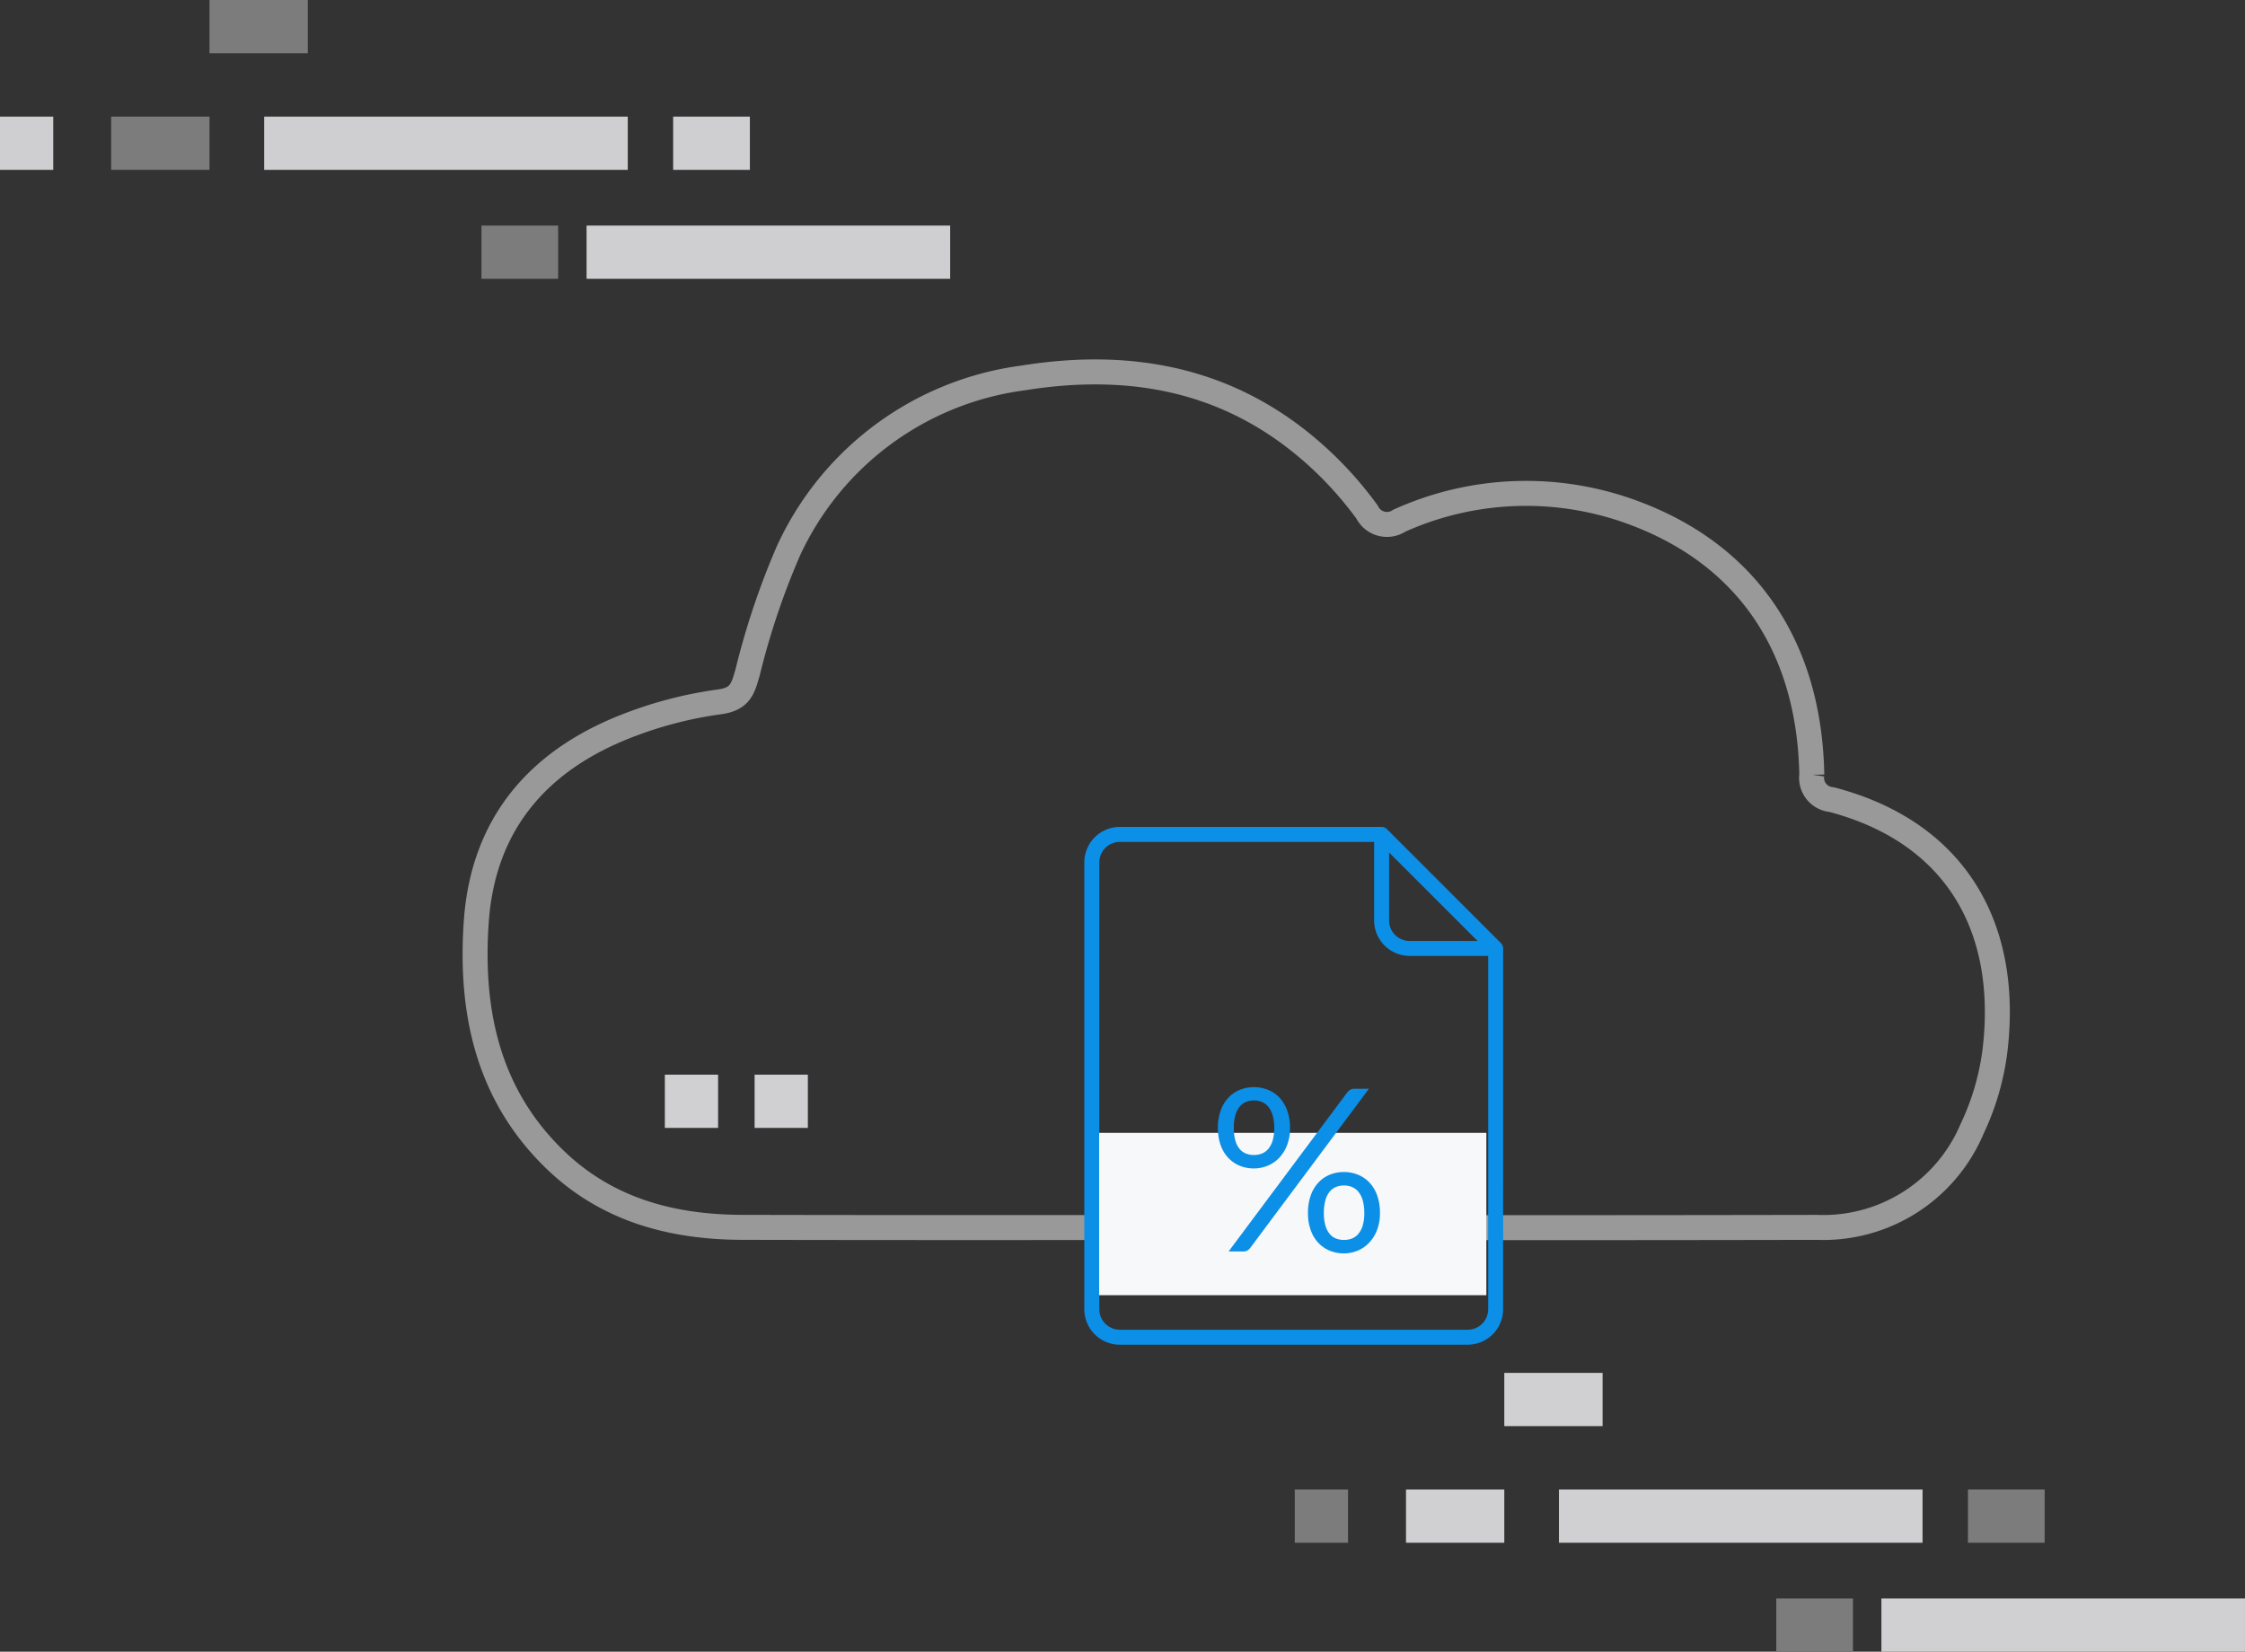 <svg xmlns="http://www.w3.org/2000/svg" width="179.74" height="132.265" viewBox="0 0 179.74 132.265"><rect x="0" y="0" width="179.74" height="132.265" fill="#333333" stroke="none"/><defs><style>.a{fill:none;stroke:#999;stroke-miterlimit:10;stroke-width:2px;}.b,.d{fill:#d0d0d2;}.c{fill:#7c7c7c;}.d{opacity:0.996;}.e{fill:#0c8fe6;}.f{fill:#f7f8fa;}</style></defs><g transform="translate(-978 -362.283)"><path class="a" d="M1902.32,680.11c-14.2,0-28.41.023-42.614-.011-5.585-.013-10.766-1.378-14.915-5.346-5.469-5.23-6.887-11.934-6.384-19.138.543-7.758,4.886-12.849,11.964-15.631a32.244,32.244,0,0,1,7.5-1.964c1.7-.225,1.883-1.077,2.259-2.357a60.774,60.774,0,0,1,3.246-9.684,24.133,24.133,0,0,1,18.783-13.894c9.1-1.465,17.256.268,24.08,6.752a29.364,29.364,0,0,1,3.485,3.982,1.777,1.777,0,0,0,2.58.694,24.659,24.659,0,0,1,18.729-.649c9.122,3.371,14.1,10.732,14.3,20.982a1.749,1.749,0,0,0,1.584,2c9.905,2.6,14.255,10.19,13.084,20.067a20.576,20.576,0,0,1-1.842,6.312,12.927,12.927,0,0,1-12.4,7.877Q1924.042,680.144,1902.32,680.11Z" transform="translate(-822.275 -219.533)"/><rect class="b" width="4.263" height="4.263" transform="translate(1031.229 448.34)"/><rect class="b" width="4.263" height="4.263" transform="translate(1038.416 448.34)"/><rect class="c" width="6.141" height="4.263" transform="translate(1135.559 481.56)"/><rect class="c" width="6.141" height="4.263" transform="translate(1120.213 490.285)"/><rect class="c" width="4.263" height="4.263" transform="translate(1081.664 481.56)"/><rect class="b" width="7.87" height="4.263" transform="translate(1098.438 472.221)"/><rect class="b" width="7.87" height="4.263" transform="translate(1090.568 481.56)"/><rect class="b" width="29.11" height="4.263" transform="translate(1102.814 481.56)"/><rect class="b" width="29.11" height="4.263" transform="translate(1128.629 490.285)"/><rect class="d" width="6.141" height="4.263" transform="translate(1031.895 371.622)"/><rect class="c" width="6.141" height="4.263" transform="translate(1016.547 380.347)"/><rect class="d" width="4.263" height="4.263" transform="translate(978 371.622)"/><rect class="c" width="7.87" height="4.263" transform="translate(994.773 362.283)"/><rect class="c" width="7.87" height="4.263" transform="translate(986.902 371.622)"/><rect class="d" width="29.11" height="4.263" transform="translate(999.15 371.622)"/><rect class="d" width="29.11" height="4.263" transform="translate(1024.963 380.347)"/><path class="e" d="M-562.936,176.4a.624.624,0,0,0-.052-.233.676.676,0,0,0-.055-.1.578.578,0,0,0-.068-.083l-9.131-9.131a.616.616,0,0,0-.083-.068l-.031-.019a.621.621,0,0,0-.061-.033l-.035-.015a.622.622,0,0,0-.072-.022.463.463,0,0,0-.054-.01.819.819,0,0,0-.089-.008h-20.959a2.845,2.845,0,0,0-2.842,2.842V205.3a2.845,2.845,0,0,0,2.842,2.842h27.847a2.845,2.845,0,0,0,2.842-2.842Zm-7.487-.589a1.645,1.645,0,0,1-1.643-1.642v-5.441l7.083,7.083Zm0,1.2h6.289V205.3a1.644,1.644,0,0,1-1.643,1.642h-27.847a1.644,1.644,0,0,1-1.642-1.642v-35.78a1.645,1.645,0,0,1,1.642-1.642h20.359v6.289A2.845,2.845,0,0,0-570.424,177.007Z" transform="translate(1661.281 261.823)"/><rect class="f" width="31" height="13" transform="translate(1066 453)"/><path class="e" d="M.775-6.856A3.734,3.734,0,0,1,.539-5.488,3.071,3.071,0,0,1-.093-4.47a2.682,2.682,0,0,1-.923.632,2.85,2.85,0,0,1-1.1.218,2.933,2.933,0,0,1-1.141-.218,2.647,2.647,0,0,1-.914-.632A2.887,2.887,0,0,1-4.78-5.488,4.013,4.013,0,0,1-5-6.856,4.111,4.111,0,0,1-4.78-8.247a2.928,2.928,0,0,1,.609-1.027,2.619,2.619,0,0,1,.914-.636,2.933,2.933,0,0,1,1.141-.218,2.976,2.976,0,0,1,1.141.218,2.555,2.555,0,0,1,.918.636A3.021,3.021,0,0,1,.552-8.247,4.035,4.035,0,0,1,.775-6.856Zm-1.264,0A3.533,3.533,0,0,0-.616-7.874a1.95,1.95,0,0,0-.35-.686,1.3,1.3,0,0,0-.518-.386,1.685,1.685,0,0,0-.632-.118,1.685,1.685,0,0,0-.632.118,1.262,1.262,0,0,0-.514.386,1.942,1.942,0,0,0-.341.686,3.656,3.656,0,0,0-.123,1.018,3.569,3.569,0,0,0,.123,1,1.847,1.847,0,0,0,.341.673,1.255,1.255,0,0,0,.514.373,1.745,1.745,0,0,0,.632.114,1.745,1.745,0,0,0,.632-.114,1.289,1.289,0,0,0,.518-.373,1.856,1.856,0,0,0,.35-.673A3.449,3.449,0,0,0-.489-6.856ZM5.33-9.674a1.034,1.034,0,0,1,.25-.241A.63.63,0,0,1,5.93-10H7.093L-2.425,2.763a.73.73,0,0,1-.218.191.6.6,0,0,1-.3.073h-1.2ZM7.975-.047a3.7,3.7,0,0,1-.236,1.364,3.08,3.08,0,0,1-.632,1.014,2.693,2.693,0,0,1-.918.632,2.816,2.816,0,0,1-1.1.218,2.933,2.933,0,0,1-1.141-.218,2.647,2.647,0,0,1-.914-.632A2.893,2.893,0,0,1,2.43,1.317,3.974,3.974,0,0,1,2.211-.047a4.151,4.151,0,0,1,.218-1.4,2.921,2.921,0,0,1,.609-1.032,2.619,2.619,0,0,1,.914-.636,2.933,2.933,0,0,1,1.141-.218A2.943,2.943,0,0,1,6.23-3.11a2.608,2.608,0,0,1,.918.636,2.921,2.921,0,0,1,.609,1.032A4.151,4.151,0,0,1,7.975-.047Zm-1.255,0a3.581,3.581,0,0,0-.127-1.023,1.9,1.9,0,0,0-.35-.686,1.312,1.312,0,0,0-.518-.382,1.685,1.685,0,0,0-.632-.118,1.685,1.685,0,0,0-.632.118,1.278,1.278,0,0,0-.514.382,1.891,1.891,0,0,0-.341.686A3.706,3.706,0,0,0,3.484-.047a3.52,3.52,0,0,0,.123,1,1.849,1.849,0,0,0,.341.668,1.255,1.255,0,0,0,.514.373,1.813,1.813,0,0,0,1.264,0,1.289,1.289,0,0,0,.518-.373,1.859,1.859,0,0,0,.35-.668A3.4,3.4,0,0,0,6.721-.047Z" transform="translate(1080.508 459.469)"/></g></svg>
